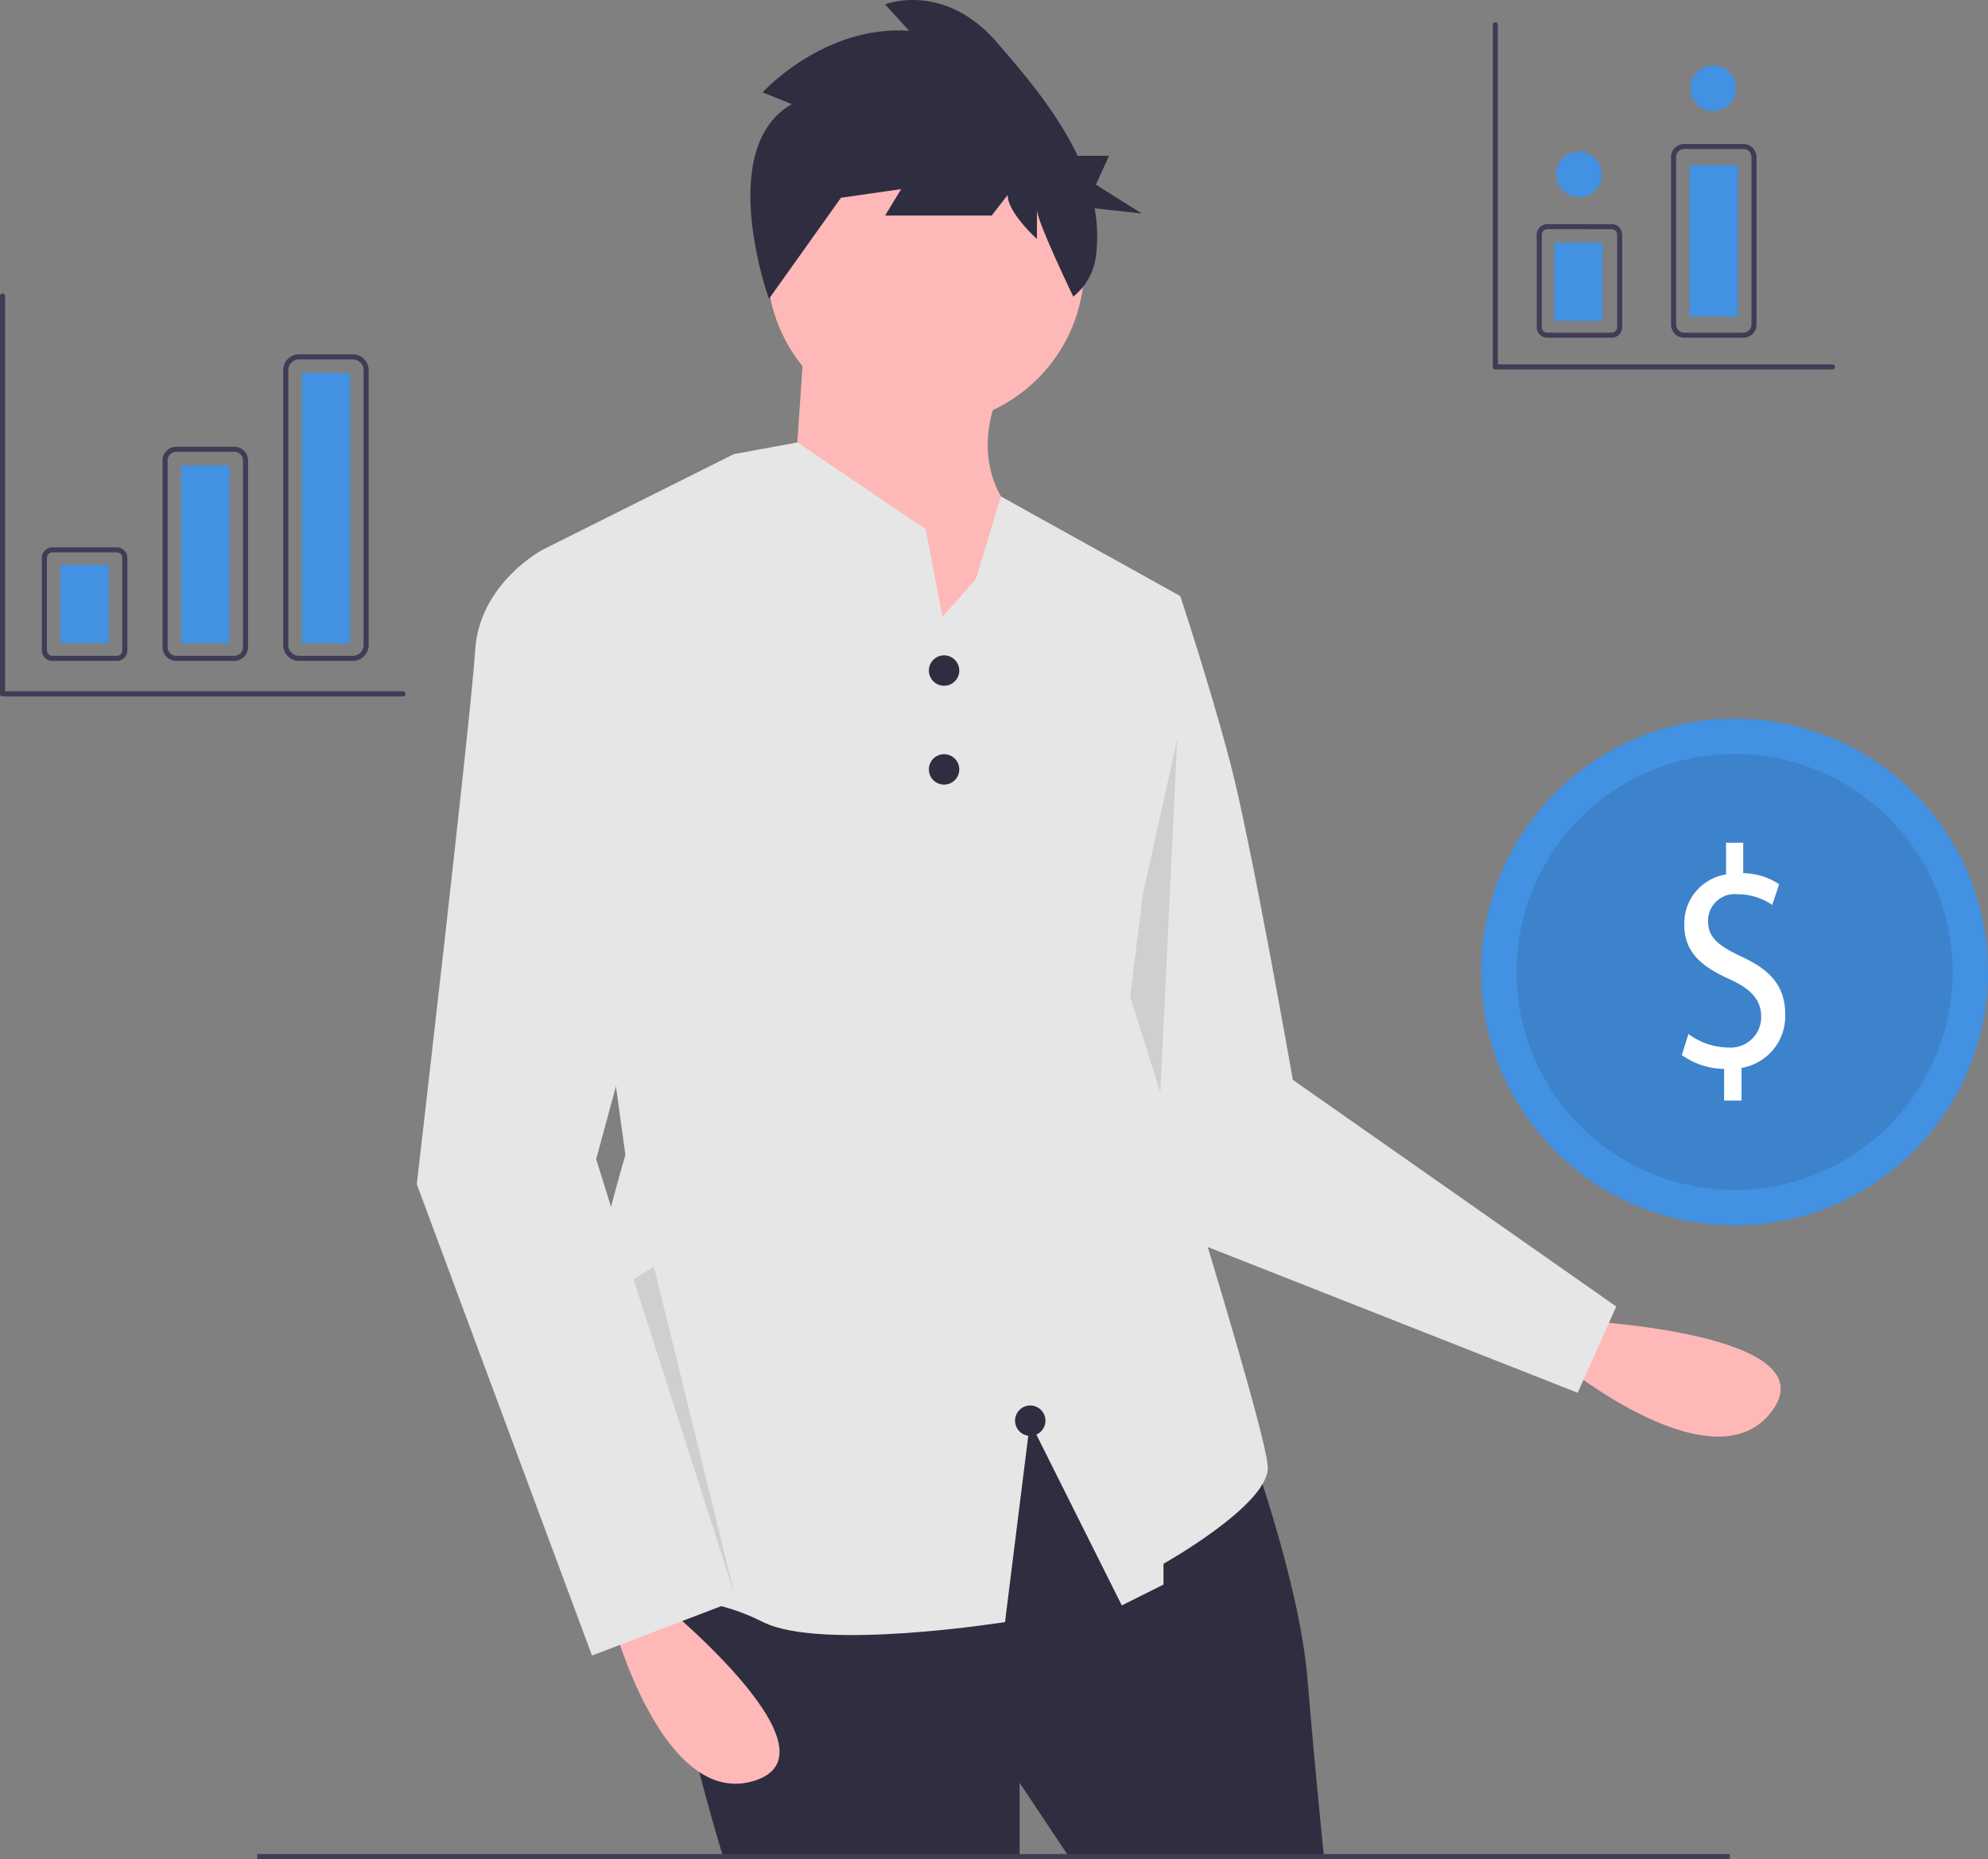 <svg xmlns="http://www.w3.org/2000/svg" width="238.623" height="223.172" viewBox="0 0 238.623 223.172"><rect x="0" y="0" width="238.623" height="223.172" fill="#808080" stroke="none"/><defs><style>.a{fill:#ffb8b8;}.b{fill:#e6e6e6;}.c{opacity:0.1;}.d{fill:#2f2e41;}.e{fill:#3f3d56;}.f{fill:#4291e2;}.g{fill:#fff;}</style></defs><g transform="translate(0 0)"><path class="a" d="M827.288,604.414s29.521,1.526,22.645,10.819-24.944-5.451-24.944-5.451Z" transform="translate(-637.233 -445.853)"/><path class="b" d="M631.957,313.448l6.009,1.5s3.505,10.515,6.009,20.029,7.511,38.056,7.511,38.056l38.82,27.207-4.63,10.358L633.96,390.217l-11.517-45.223Z" transform="translate(-496.304 -243.403)"/><path class="c" d="M438.756,291.607l-2.24,46.9,4.673,13.944L427.5,342.41Z" transform="translate(-297.45 -202.897)"/><path class="d" d="M539.916,633.522s6.51,17.526,7.511,29.543,2,21.532,2,21.532H518.886l-6.009-9.013V684.6H477.324s-10.015-32.548-6.009-36.554,42.062-21.031,42.062-21.031Z" transform="translate(-390.493 -461.577)"/><rect class="e" width="176.747" height="0.608" transform="translate(30.877 222.564)"/><circle class="a" cx="19.028" cy="19.028" r="19.028" transform="translate(92.089 12.961)"/><path class="a" d="M521.892,214.688l-1.5,22.032,19.028,25.538,9.514-24.035s-8.512-5.508-3.505-17.025Z" transform="translate(-425.297 -174.687)"/><path class="b" d="M508.757,380.884c0,4.508-12.518,11.517-12.518,11.517v2.5l-5.007,2.5-11.016-22.031-3,24.033s-22.034,3.508-29.043,0-10.517-2-20.531-5.506,4.007-50.575,4.007-50.575l-10.015-72.606,21.879-10.939,1.153-.578,3.009-.554,4.612-.852L467.7,268.219l1.241,6.51.764,4.006,4-4.508,3.024-9.945,21.514,11.949L492.235,324.3S508.757,376.379,508.757,380.884Z" transform="translate(-356.582 -204.684)"/><path class="a" d="M454.619,713.428s23.034,18.527,12.018,22.032-17.025-19.028-17.025-19.028Z" transform="translate(-376.05 -521.704)"/><path class="b" d="M392.279,301.281l-5.007-1s-7.511,4.006-8.012,12.018-7.01,64.094-7.01,64.094l21.031,56.583,17.025-6.51-16.524-53.078L406.3,327.32Z" transform="translate(-322.223 -234.241)"/><circle class="d" cx="1.825" cy="1.825" r="1.825" transform="translate(111.494 78.671)"/><circle class="d" cx="1.825" cy="1.825" r="1.825" transform="translate(111.494 90.536)"/><circle class="d" cx="1.825" cy="1.825" r="1.825" transform="translate(121.837 168.718)"/><path class="d" d="M508.864,95.693l-3.517-1.408s7.354-8.1,17.587-7.393l-2.878-3.168s7.035-2.816,13.43,4.577c3.362,3.886,7.252,8.454,9.676,13.6h3.767l-1.572,3.462,5.5,3.462-5.648-.622a19.343,19.343,0,0,1,.153,5.742,7.429,7.429,0,0,1-2.721,4.86h0s-4.362-9.029-4.362-10.438v3.52s-3.517-3.168-3.517-5.281l-1.919,2.464H520.055l1.919-3.168-7.354,1.056,2.878-3.873L506.11,119.077S499.59,100.973,508.864,95.693Z" transform="translate(-413.812 -83.197)"/><circle class="f" cx="30.421" cy="30.421" r="30.421" transform="translate(177.781 86.258)"/><circle class="c" cx="26.162" cy="26.162" r="26.162" transform="translate(182.04 90.517)"/><path class="g" d="M876.464,446.695v-3.808a8.842,8.842,0,0,1-5.078-1.659l.8-2.526a8.117,8.117,0,0,0,4.779,1.621,3.66,3.66,0,0,0,3.949-3.695c0-2.074-1.294-3.355-3.75-4.487-3.385-1.508-5.476-3.242-5.476-6.522a5.928,5.928,0,0,1,5.011-6.07v-3.808h2.057V419.4a8.074,8.074,0,0,1,4.314,1.319l-.83,2.488a7.334,7.334,0,0,0-4.181-1.282,3.186,3.186,0,0,0-3.518,3.242c0,1.96,1.228,2.941,4.115,4.3,3.418,1.583,5.144,3.544,5.144,6.9a6.309,6.309,0,0,1-5.244,6.409v3.921Z" transform="translate(-669.516 -314.578)"/><path class="c" d="M250,501.344l12.167,38.006L252.437,499.8Z" transform="translate(-173.951 -347.757)"/><path class="e" d="M233.327,312.8H225.6a1.271,1.271,0,0,1-1.27-1.27v-11.1a1.271,1.271,0,0,1,1.27-1.27h7.723a1.271,1.271,0,0,1,1.27,1.27v11.1A1.271,1.271,0,0,1,233.327,312.8ZM225.6,299.768a.662.662,0,0,0-.661.661v11.1a.662.662,0,0,0,.661.661h7.723a.662.662,0,0,0,.661-.661v-11.1a.662.662,0,0,0-.661-.661Z" transform="translate(-219.305 -233.461)"/><path class="e" d="M280.552,285.2h-6.974a1.646,1.646,0,0,1-1.644-1.644v-22.42a1.646,1.646,0,0,1,1.644-1.644h6.974a1.646,1.646,0,0,1,1.644,1.644v22.42A1.646,1.646,0,0,1,280.552,285.2Zm-6.974-25.1a1.037,1.037,0,0,0-1.036,1.035v22.42a1.037,1.037,0,0,0,1.035,1.035h6.974a1.037,1.037,0,0,0,1.035-1.035v-22.42a1.037,1.037,0,0,0-1.035-1.035Z" transform="translate(-252.424 -205.862)"/><path class="e" d="M327.884,259.81h-6.436a1.915,1.915,0,0,1-1.913-1.913V224.913A1.915,1.915,0,0,1,321.448,223h6.436a1.915,1.915,0,0,1,1.913,1.913V257.9A1.915,1.915,0,0,1,327.884,259.81Zm-6.436-36.2a1.306,1.306,0,0,0-1.3,1.3V257.9a1.306,1.306,0,0,0,1.3,1.3h6.436a1.306,1.306,0,0,0,1.3-1.3V224.913a1.306,1.306,0,0,0-1.3-1.3Z" transform="translate(-285.544 -180.47)"/><rect class="f" width="5.792" height="9.412" transform="translate(7.264 67.813)"/><rect class="f" width="5.792" height="21.359" transform="translate(21.745 55.866)"/><rect class="f" width="5.792" height="32.46" transform="translate(36.225 44.765)"/><path class="e" d="M837.565,133.677h-40.46a.3.3,0,0,1-.3-.3V92.3a.3.3,0,0,1,.608,0v40.764h40.156a.3.3,0,1,1,0,.608Z" transform="translate(-617.62 -89.322)"/><path class="e" d="M256.171,247.37H208.105a.3.3,0,0,1-.3-.3V199.3a.3.3,0,0,1,.608,0v47.457h47.761a.3.3,0,0,1,0,.608Z" transform="translate(-207.801 -163.771)"/><path class="e" d="M823.132,185.268h-7.723a1.271,1.271,0,0,1-1.27-1.27V172.9a1.271,1.271,0,0,1,1.27-1.27h7.723a1.271,1.271,0,0,1,1.27,1.27V184A1.271,1.271,0,0,1,823.132,185.268Zm-7.723-13.032a.662.662,0,0,0-.661.661V184a.662.662,0,0,0,.661.661h7.723a.662.662,0,0,0,.661-.661V172.9a.662.662,0,0,0-.661-.661Z" transform="translate(-629.684 -144.726)"/><path class="e" d="M875.824,163.262h-7.108a1.579,1.579,0,0,1-1.577-1.577V141.577A1.579,1.579,0,0,1,868.716,140h7.108a1.579,1.579,0,0,1,1.577,1.577v20.108A1.579,1.579,0,0,1,875.824,163.262Zm-7.108-22.654a.969.969,0,0,0-.968.968v20.108a.97.97,0,0,0,.968.969h7.108a.969.969,0,0,0,.968-.969V141.577a.969.969,0,0,0-.969-.969Z" transform="translate(-666.561 -122.72)"/><rect class="f" width="5.792" height="9.412" transform="translate(186.551 29.121)"/><rect class="f" width="5.792" height="18.211" transform="translate(202.813 19.806)"/><circle class="f" cx="2.738" cy="2.738" r="2.738" transform="translate(186.786 18.193)"/><circle class="f" cx="2.738" cy="2.738" r="2.738" transform="translate(202.909 7.85)"/></g></svg>